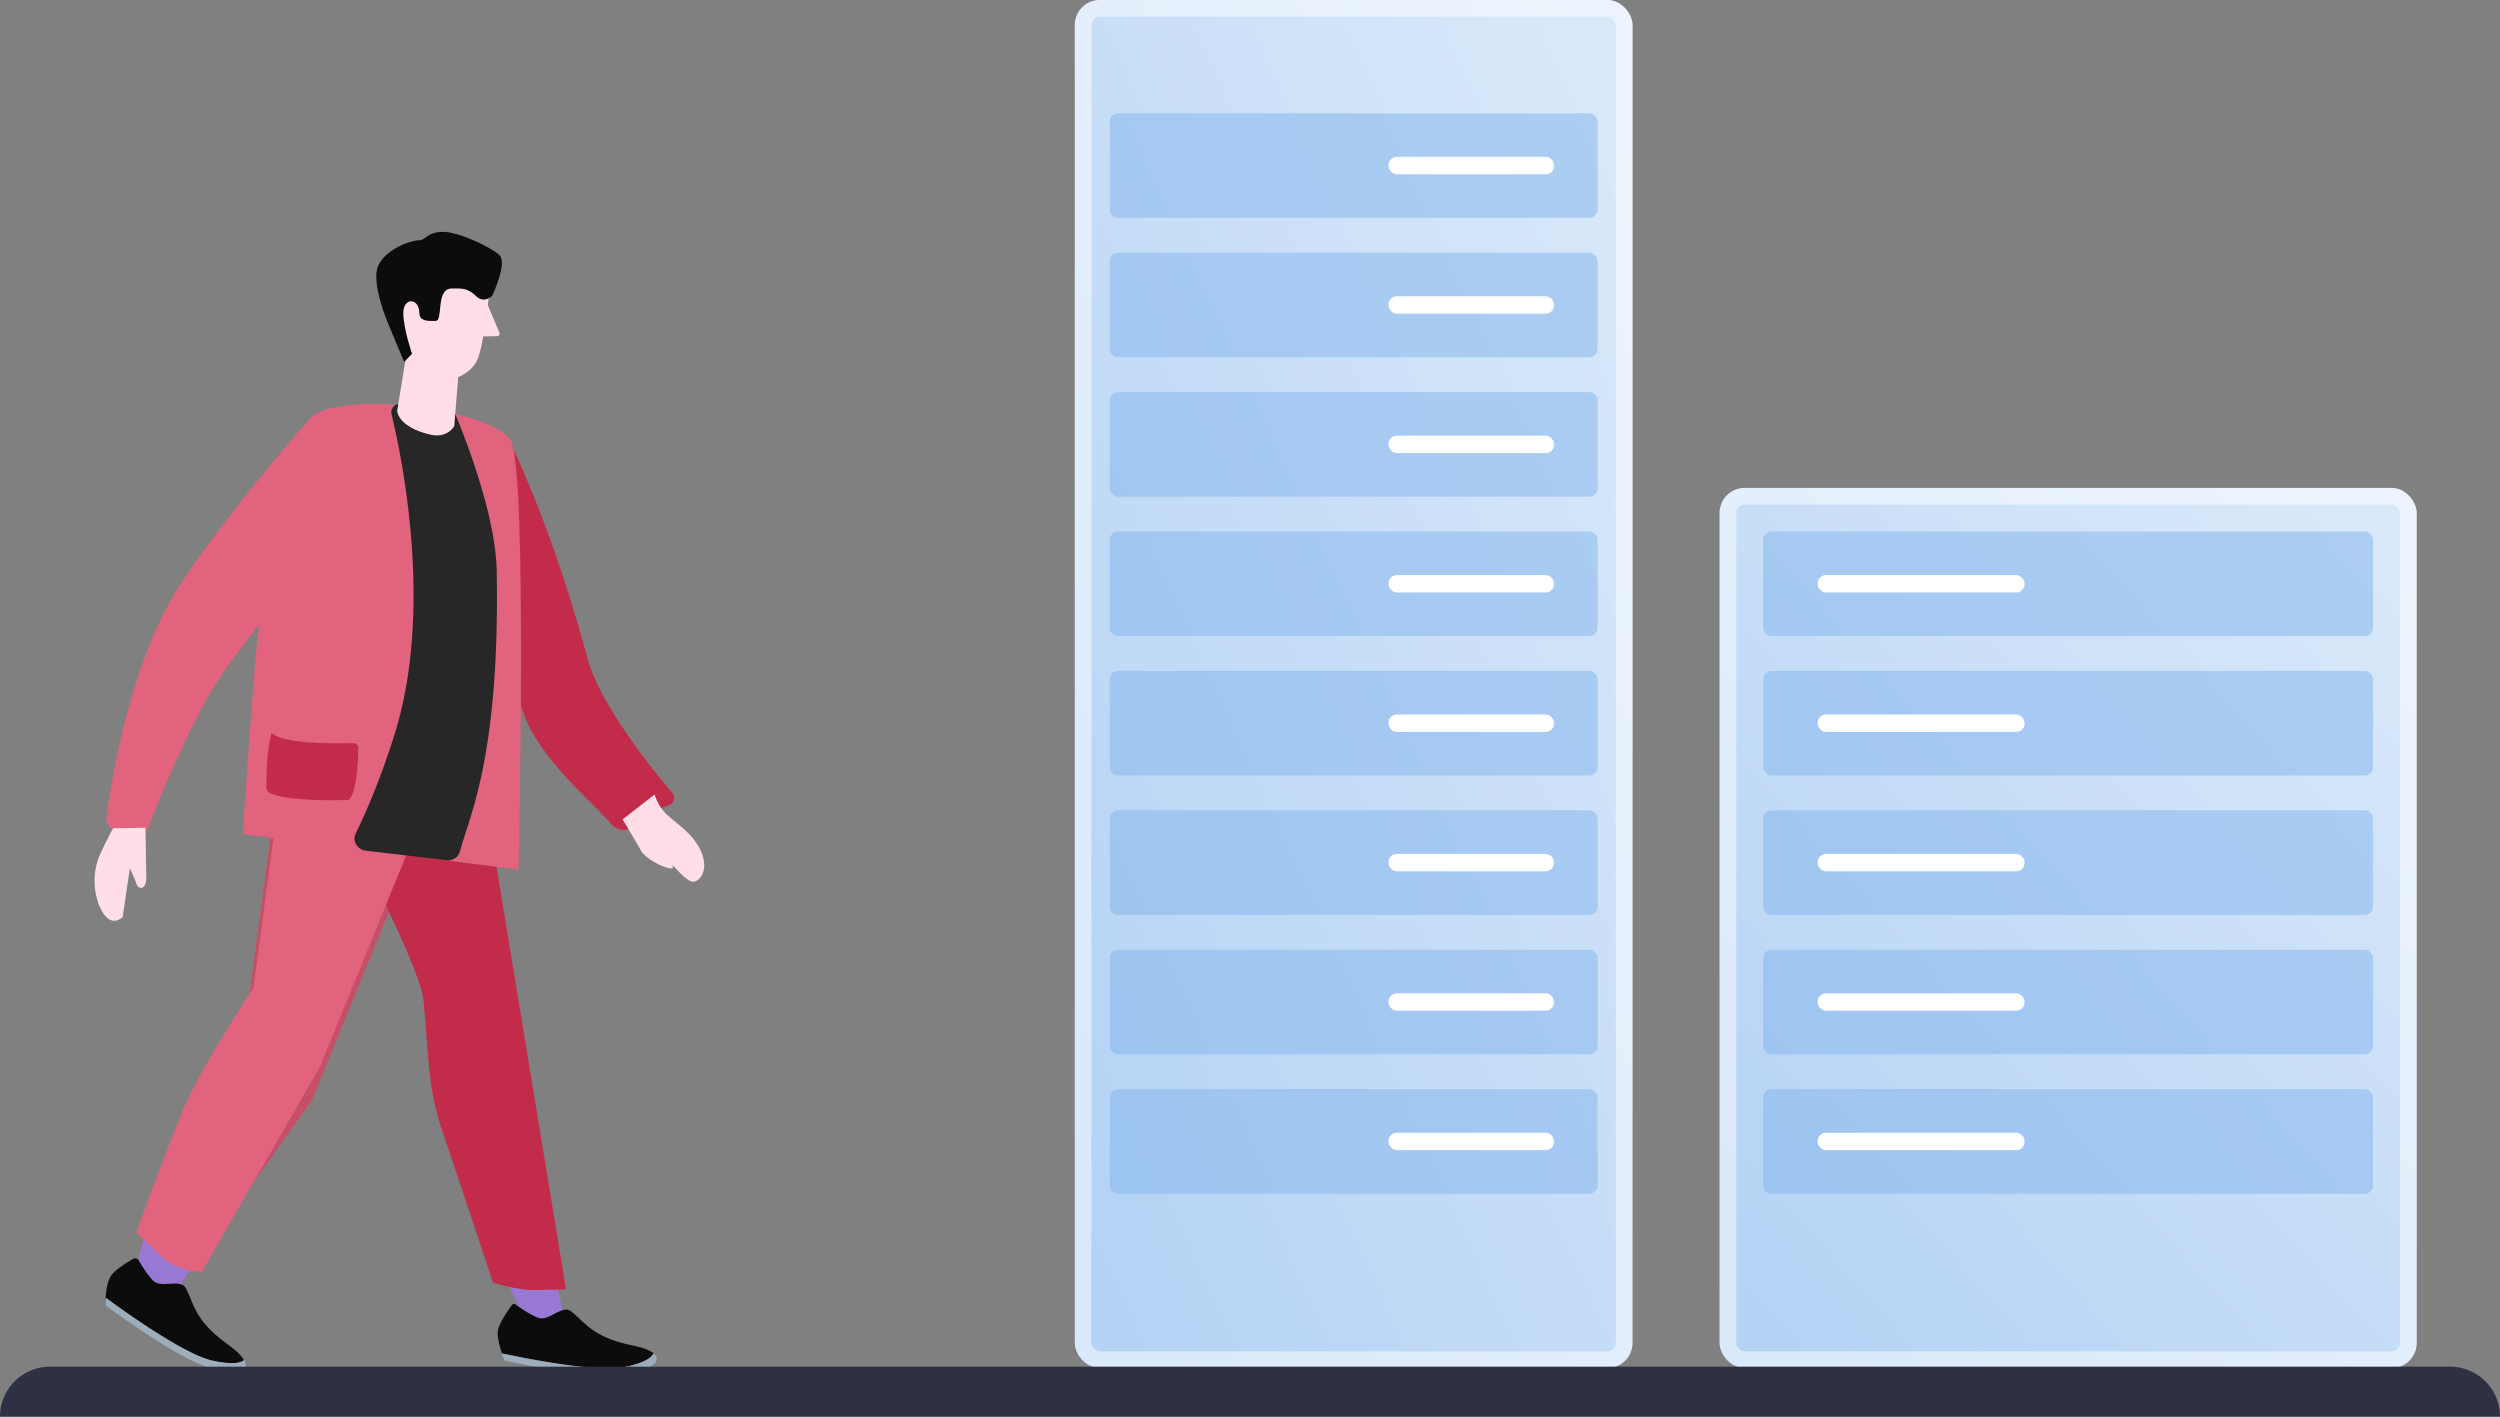 <svg width="300" height="170" fill="none" xmlns="http://www.w3.org/2000/svg"><rect width="100%" height="100%" fill="#808080" stroke="none"/><path d="M16.438 151.771s1.794-7.809 4.598-14.642c1.988-4.832 8.486-14.71 8.486-14.71l4.293-32.122 17.616 7.47-13.964 34.221-16.098 22.621-2.922.051-2.01-2.889z" fill="#C54F67"/><path d="M16.438 151.772s.289-1.311.85-3.308c.8-2.909 5.91 3.559 5.91 3.559l-1.857 2.587-2.923.051-1.98-2.889z" fill="#9779D3"/><path d="M61.595 53.904s4.738 9.625 8.897 25.08c1.76 6.555 10.247 16.228 10.247 16.228.35.505.106 1.218-.486 1.428-1.327.42-1.692.654-4.552 2.662-1.122.786-2.161-.19-2.422-.497-1.913-2.266-6.548-5.989-9.416-10.934-1.962-3.43-2.535-8.642-2.975-9.43a.833.833 0 01-.121-.451c.009-2.725.112-27.735.828-24.086z" fill="#C32B4A"/><path d="M59.084 149.068c1.704 4.938 4.057 9.637 4.057 9.637l4.869.88-2.099-9.671c0 .029-8.503-5.784-6.827-.846z" fill="#9779D3"/><path d="M33.07 83.327S50.3 114.28 50.828 120.09c.63 6.83.525 10.55 2.2 15.488 1.705 4.938 6.14 18.344 6.14 18.344s2.94.914 4.869.88l3.887-.068-11.94-72.6-22.915 1.194z" fill="#C32B4A"/><path d="M36.983 50.445c-2.855 3.939-5.825 22.47-6.291 28.269-.796 9.721-1.557 21.373-1.557 21.373l33.087 4.276s1.1-47.593-.898-51.447c-2.026-3.825-21.486-6.41-24.341-2.47z" fill="#E1637D"/><path d="M16.37 147.884s2.787-7.827 5.563-14.659c1.988-4.832 8.486-14.71 8.486-14.71l4.293-32.123 17.616 7.47-13.965 34.222L24.23 152.6s-2.923.051-4.887-1.845l-2.973-2.871z" fill="#E1637D"/><path d="M29.272 163.214c-.265-.506-.9-1.148-1.993-1.924-3.938-2.855-3.972-4.785-4.97-6.697-.646-1.21-2.923.051-3.905-.897-.693-.669-1.394-1.821-1.746-2.439a.484.484 0 00-.684-.187c-.619.351-1.77 1.053-2.44 1.746-.696.721-.865 2.427-.878 3.336-.002-.114.025-.228.022-.369.518.388 8.915 6.628 12.706 7.499 1.938.448 3.414.423 3.888-.068z" fill="#0C0C0C"/><path d="M28.526 164.476c.056-.001.113-.03.17-.031.056-.03.14-.031.197-.061.029 0 .056-.029.085-.03l.169-.088h.028c.168-.117.28-.26.305-.431.025-.171-.036-.397-.154-.65-.474.49-1.92.516-3.887.067-3.79-.87-12.189-7.139-12.706-7.499 0 .029.005.256-.02.455.004.227-.02.454-.02.454s8.858 6.63 12.763 7.555c.228.053.427.106.626.131.057-.001.114.027.171.026l.427.077c.057-.001.114.027.171.026.17.025.342.051.512.048l.142-.003.312-.005.198-.004.227-.004a1.2 1.2 0 00.284-.033z" fill="#9CAEBC"/><path d="M78.418 162.384c-.46-.361-1.29-.687-2.6-.948-4.758-.995-5.583-2.741-7.281-4.074-1.066-.861-2.647 1.239-3.932.779-.972-.352-2.207-1.211-2.725-1.599a.32.32 0 00-.453.064c-.388.518-1.246 1.754-1.599 2.725-.324.942.216 2.579.542 3.397-.03-.113-.089-.226-.12-.339.628.131 10.858 2.394 14.677 1.646 1.952-.375 3.275-.994 3.519-1.651" fill="#0C0C0C"/><path d="M78.248 163.863c.056-.029.084-.058.14-.087a.633.633 0 00.14-.116c.028-.029.056-.03.056-.058.056-.058.084-.086.11-.144v-.028a.683.683 0 00.105-.513c-.06-.169-.176-.337-.406-.504-.244.657-1.54 1.276-3.52 1.651-3.819.748-14.049-1.514-14.675-1.645 0 .028.089.225.177.422.09.226.178.423.178.423s10.8 2.423 14.733 1.673c.227-.032.424-.093.622-.124.057-.001.113-.031.17-.032.141-.031.282-.09.424-.121.056-.029.113-.03.17-.059.168-.06.338-.12.479-.151.056-.029.085-.03.14-.059.114-.03.198-.089.283-.118l.169-.088c.056-.03.14-.06.196-.118.14-.087.225-.145.309-.204z" fill="#9CAEBC"/><path d="M37.922 50.713a1.413 1.413 0 00-1.526.424c-2.615 3.026-12.962 15.214-16.478 21.917-4.643 8.852-6.59 20.95-7.143 24.962-.1.768.422 1.469 1.163 1.598l2.335.413c.683.13 1.358-.25 1.602-.908 1.249-3.257 5.056-12.805 8.96-18.465 4.734-6.867 15.928-19.296 16.955-23.884.79-3.505-3.813-5.412-5.868-6.057z" fill="#E1637D"/><path d="M48.044 48.492c-.682-.073-1.211.532-1.057 1.21 1.224 5.06 5.064 23.444.358 38.429-1.774 5.65-3.578 9.685-4.647 11.86-.438.888.148 1.957 1.144 2.081l9.785 1.164a1.457 1.457 0 001.57-1.078c1.118-4.249 4.799-11.324 4.409-33.657-.136-7.775-5.191-19.325-5.191-19.325l-6.37-.684z" fill="#272727"/><path d="M42.512 89.18c-1.93.034-6.782.118-9.04-.722-.628-.245-.89-.58-.915-.41-.536 1.798-.593 5.063-.597 6.482.007.398.323.62.695.755 2.257.84 7.11.755 9.04.722.964-.017 1.392-4.765 1.277-6.466-.06-.198-.375-.362-.46-.361z" fill="#C32B4A"/><path d="M49.404 38.59l-1.743 10.704s.033 1.93 3.938 2.855c2.11.502 2.907-1.016 2.907-1.016l.795-9.722-5.897-2.82z" fill="#FFDEE8"/><path d="M47.33 31.814s-.393 8.352 2.133 11.6c2.99 3.837 6.816 1.812 7.775-.135.96-1.947 1.743-10.704 1.743-10.704l-11.65-.761z" fill="#FFDEE8"/><path d="M58.48 36.473l1.452 3.438a.305.305 0 01-.277.43l-2.071.037a.314.314 0 01-.319-.364l.62-3.474c.08-.285.477-.349.596-.067z" fill="#FFDEE8"/><path d="M54.192 34.618c1.362-.024 1.93-.034 2.94.914.981.948 1.929-.034 1.929-.034s1.862-3.921.88-4.87c-.982-.948-4.903-2.837-6.833-2.804-1.93.034-1.913.999-2.906 1.016-.965.017-3.87 1.033-4.801 3.008-.932 1.946 1.083 6.765 1.083 6.765l2.014 4.819.948-.982s-1.016-2.906-1.05-4.836c-.033-1.93 1.896-1.963 1.93-.033.017.964.982.947 1.947.93.964-.016-.04-3.86 1.919-3.893z" fill="#0C0C0C"/><path d="M13.566 99.393s-1.594 2.98-1.862 3.921c-.914 2.94.102 5.818 1.083 6.766.982.948 1.93-.034 1.93-.034l.863-5.834s.558 1.069.859 2.029c.09.31 1.15.831 1.116-1.098l-.101-5.818-3.888.068zm61.15-1.067l3.837-2.99s.273 1.016.998 1.912c.842 1.064 2.79 2.137 3.956 3.82 1.98 2.889.594 4.758-.372 4.747-.965-.012-3.781-3.624-3.781-3.624s2.107 2.035 1.142 2.023c-.682-.016-2.999-1.054-3.615-2.207-.236-.479-2.165-3.681-2.165-3.681z" fill="#FFDEE8"/><rect x="128.98" width="66.917" height="164.156" rx="3" fill="url(#paint0_linear)"/><rect x="129.98" y="1" width="64.917" height="162.156" rx="2" stroke="#fff" stroke-opacity=".5" stroke-width="2" style="mix-blend-mode:soft-light"/><rect x="133.162" y="13.593" width="58.553" height="12.547" rx="1" fill="#83B5ED" fill-opacity=".5" style="mix-blend-mode:multiply"/><rect x="133.162" y="30.322" width="58.553" height="12.547" rx="1" fill="#83B5ED" fill-opacity=".5" style="mix-blend-mode:multiply"/><rect x="133.162" y="47.051" width="58.553" height="12.547" rx="1" fill="#83B5ED" fill-opacity=".5" style="mix-blend-mode:multiply"/><rect x="133.162" y="63.781" width="58.553" height="12.547" rx="1" fill="#83B5ED" fill-opacity=".5" style="mix-blend-mode:multiply"/><rect x="133.162" y="80.51" width="58.553" height="12.547" rx="1" fill="#83B5ED" fill-opacity=".5" style="mix-blend-mode:multiply"/><rect x="133.162" y="97.239" width="58.553" height="12.547" rx="1" fill="#83B5ED" fill-opacity=".5" style="mix-blend-mode:multiply"/><rect x="133.162" y="113.968" width="58.553" height="12.547" rx="1" fill="#83B5ED" fill-opacity=".5" style="mix-blend-mode:multiply"/><rect x="133.162" y="130.698" width="58.553" height="12.547" rx="1" fill="#83B5ED" fill-opacity=".5" style="mix-blend-mode:multiply"/><rect x="166.621" y="18.82" width="19.866" height="2.091" rx="1" fill="#fff"/><rect x="166.621" y="35.55" width="19.866" height="2.091" rx="1" fill="#fff"/><rect x="166.621" y="52.279" width="19.866" height="2.091" rx="1" fill="#fff"/><rect x="166.621" y="69.008" width="19.866" height="2.091" rx="1" fill="#fff"/><rect x="166.621" y="85.738" width="19.866" height="2.091" rx="1" fill="#fff"/><rect x="166.621" y="102.467" width="19.866" height="2.091" rx="1" fill="#fff"/><rect x="166.621" y="119.196" width="19.866" height="2.091" rx="1" fill="#fff"/><rect x="166.621" y="135.926" width="19.866" height="2.091" rx="1" fill="#fff"/><rect x="206.353" y="58.553" width="83.647" height="105.604" rx="3" fill="url(#paint1_linear)"/><rect x="207.353" y="59.553" width="81.647" height="103.604" rx="2" stroke="#fff" stroke-opacity=".5" stroke-width="2" style="mix-blend-mode:soft-light"/><rect x="211.581" y="63.781" width="73.191" height="12.547" rx="1" fill="#83B5ED" fill-opacity=".5" style="mix-blend-mode:multiply"/><rect x="211.581" y="80.51" width="73.191" height="12.547" rx="1" fill="#83B5ED" fill-opacity=".5" style="mix-blend-mode:multiply"/><rect x="211.581" y="97.239" width="73.191" height="12.547" rx="1" fill="#83B5ED" fill-opacity=".5" style="mix-blend-mode:multiply"/><rect x="211.581" y="113.968" width="73.191" height="12.547" rx="1" fill="#83B5ED" fill-opacity=".5" style="mix-blend-mode:multiply"/><rect x="211.581" y="130.698" width="73.191" height="12.547" rx="1" fill="#83B5ED" fill-opacity=".5" style="mix-blend-mode:multiply"/><rect x="218.116" y="69.008" width="24.833" height="2.091" rx="1" fill="#fff"/><rect x="218.116" y="85.738" width="24.833" height="2.091" rx="1" fill="#fff"/><rect x="218.116" y="102.467" width="24.833" height="2.091" rx="1" fill="#fff"/><rect x="218.116" y="119.196" width="24.833" height="2.091" rx="1" fill="#fff"/><rect x="218.116" y="135.926" width="24.833" height="2.091" rx="1" fill="#fff"/><path d="M0 170a6 6 0 016-6h288a6 6 0 016 6H0z" fill="#2E3144"/><defs><linearGradient id="paint0_linear" x1="414.091" y1="52.1" x2="-482.779" y2="462.82" gradientUnits="userSpaceOnUse"><stop offset=".067" stop-color="#fff"/><stop offset=".463" stop-color="#81B4ED"/></linearGradient><linearGradient id="paint1_linear" x1="562.742" y1="92.069" x2="-194.155" y2="765.574" gradientUnits="userSpaceOnUse"><stop offset=".067" stop-color="#fff"/><stop offset=".463" stop-color="#81B4ED"/></linearGradient></defs></svg>